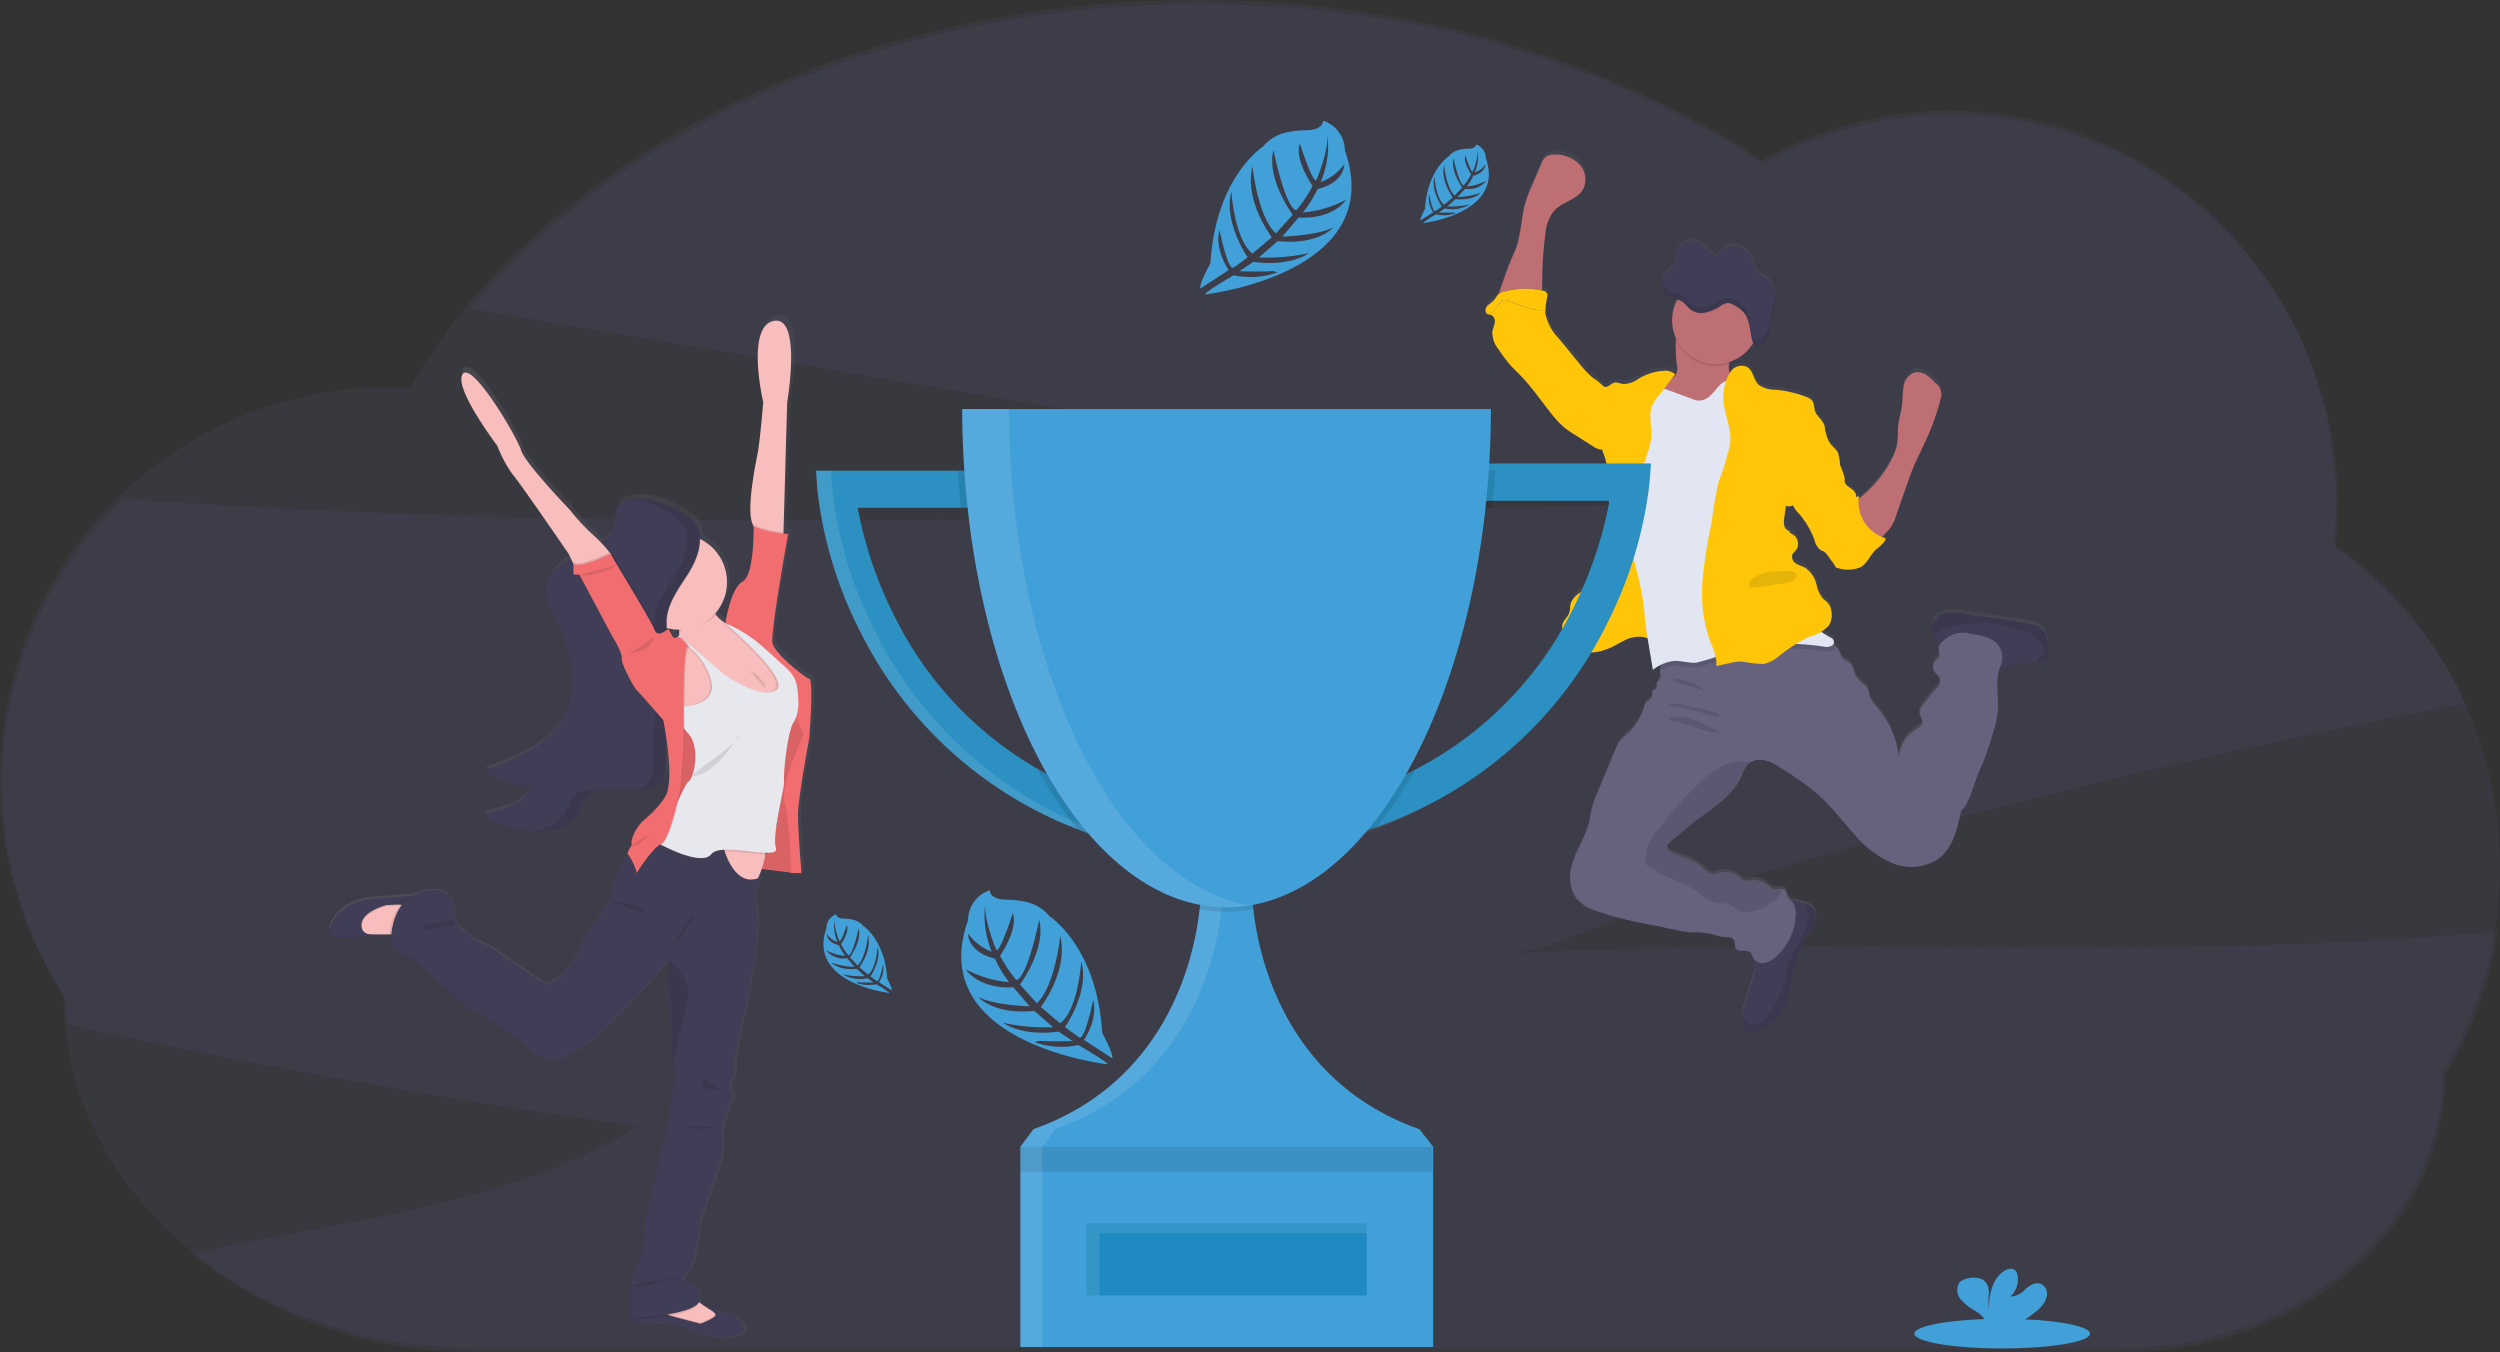 <svg xmlns="http://www.w3.org/2000/svg" xmlns:xlink="http://www.w3.org/1999/xlink" viewBox="0 0 307.02 166.06"><rect x="0" y="0" width="307.02" height="166.06" fill="#333333" stroke="none"/><defs><style>.cls-1{fill:#6466ad;}.cls-1,.cls-10,.cls-6,.cls-9{opacity:0.1;}.cls-1,.cls-10,.cls-6{isolation:isolate;}.cls-2{fill:url(#linear-gradient);}.cls-3{fill:#bd6f73;}.cls-4{fill:#403d56;}.cls-5{fill:#66617d;}.cls-7{fill:#ffc609;}.cls-8{fill:#e2e6f3;}.cls-10{fill:#fff;}.cls-11{fill:#2c90c3;}.cls-12{fill:#42a0d9;}.cls-13{fill:#1e8ac1;}.cls-14{fill:url(#linear-gradient-2);}.cls-15{fill:#f16d70;}.cls-16{fill:#f8bdbd;}.cls-17{fill:#454053;}.cls-18{fill:#e7e7ee;}</style><linearGradient id="linear-gradient" x1="244.99" y1="-2668.3" x2="244.99" y2="-2560.32" gradientTransform="matrix(1, 0, 0, -1, -28, -2541.85)" gradientUnits="userSpaceOnUse"><stop offset="0" stop-color="gray" stop-opacity="0.25"/><stop offset="0.54" stop-color="gray" stop-opacity="0.12"/><stop offset="1" stop-color="gray" stop-opacity="0.1"/></linearGradient><linearGradient id="linear-gradient-2" x1="68.42" y1="-2643.27" x2="128.07" y2="-2643.27" xlink:href="#linear-gradient"/></defs><title>result_svg</title><g id="Layer_2" data-name="Layer 2"><g id="Layer_1-2" data-name="Layer 1"><path class="cls-1" d="M184.57,117.17c5.93-.34,13.29-4.36,19-6.14q10.15-3.15,20.4-6.06,35.64-10.14,72-17.28c2.26-.45,4.53-.88,6.8-1.31a48.19,48.19,0,0,0-15.9-19.1q.26-2.5.27-5c0-26.6-21.27-48.17-47.51-48.17a46.68,46.68,0,0,0-23.05,6.05C198.07,7.9,173.83.51,147.31.51,109.63.51,76.54,15.44,57.8,37.92L145.9,52.8l54,9.13c-61.6,1.84-123.39,3.66-184.81-.65a48.69,48.69,0,0,0-7,61.46h0c0,1,0,1.92.12,2.86,1.56.45,3.07.89,4.43,1.17q32.63,6.9,65.69,11.54c-16.24,10-36,11.43-54.75,15.67a54.88,54.88,0,0,0,35,12.08H260.68c21.88,0,39.62-15.24,39.62-34h0a48,48,0,0,0,6.44-17.68C266.25,118.25,225.25,114.86,184.57,117.17Z"/><path class="cls-1" d="M307,106.34a48.32,48.32,0,0,0-20.4-39.57,47,47,0,0,0,.27-5c0-26.61-21.27-48.17-47.5-48.17a46.66,46.66,0,0,0-23,6.05C197.76,7.4,173.52,0,147,0,103.86,0,66.73,19.58,50.27,47.65c-.92,0-1.84-.08-2.77-.08C21.27,47.57,0,69.14,0,95.74a48.41,48.41,0,0,0,7.82,26.48h0c0,23.94,22.59,43.35,50.45,43.35H260.39c21.88,0,39.62-15.24,39.62-34h0A48.41,48.41,0,0,0,307,106.34Z"/><path class="cls-2" d="M250.74,76.82a3.07,3.07,0,0,0-1.31-.57c-.5-.12-1-.19-1.53-.27l-6.6-1a7.68,7.68,0,0,0-2-.11,2.54,2.54,0,0,0-1.76.91,1.4,1.4,0,0,0-.3.86,2.19,2.19,0,0,0,.3.89,3.2,3.2,0,0,1,.16.39,6.61,6.61,0,0,0,.24.9.54.54,0,0,0,.11.18v0c-.07.37.16.75.06,1.11s-.39.49-.58.75a1.1,1.1,0,0,0,0,1.23c.2.31.57.53.67.88s-.23.93-.56,1.29a19.07,19.07,0,0,0-1.68,2.12,1.32,1.32,0,0,0-.27.63c0,.46.42.88.34,1.34s-.42.59-.72.8a4.52,4.52,0,0,0-2.15,3.33,11.65,11.65,0,0,0-2.6-5.9,4.35,4.35,0,0,1-1-1.52c-.06-.23-.07-.48-.15-.7-.27-.72-1.13-1-1.5-1.68-.27-.46-.27-1-.6-1.46s-.86-.49-1.14-.88a5.54,5.54,0,0,1-.37-.83,1.9,1.9,0,0,0-.49-.6l-.13-.09a.41.41,0,0,0,.14-.31c0-.32-.31-.52-.58-.68s-.69-.41-1-.63a2.37,2.37,0,0,0,.91-.75,2.4,2.4,0,0,0,.35-1.61,1.91,1.91,0,0,0-.48-1.23c-.17-.18-.38-.31-.55-.48a3.9,3.9,0,0,1-.81-1.73,3.49,3.49,0,0,0-1.38-2.07c-.36-.21-.77-.31-1.12-.52a1,1,0,0,1-.51-1c.08-.26.33-.45.5-.68a1.36,1.36,0,0,0-.34-1.88c-.2-.12-.45-.23-.49-.46a.88.88,0,0,1-.62-.66,2.58,2.58,0,0,1,0-1l.21-1.49a1,1,0,0,0,.74,0,7,7,0,0,0,.81,1,10.63,10.63,0,0,1,1.88,3.26,2,2,0,0,0,.7,1.14c.14.08.3.12.43.2a1.56,1.56,0,0,1,.42.43l1,1.28,0,.06a.36.36,0,0,0,0,.11.35.35,0,0,0,.23.12,3.89,3.89,0,0,0,3-.1c.78-.49,1.12-1.44,1.77-2.08.46-.45,1.12-.81,1.25-1.45a4.19,4.19,0,0,1-.46-.16l.45-.47a4.24,4.24,0,0,0,1.25-2l1.56-4.43c.25-.7.49-1.4.81-2.08s.7-1.44,1-2.16a28.59,28.59,0,0,0,2.09-5.88,1.71,1.71,0,0,0-.68-2,5.71,5.71,0,0,0-1.14-.94,1.87,1.87,0,0,0-1.44-.23A2.05,2.05,0,0,0,233.79,47a17,17,0,0,0-.17,2.14c-.1,1-.45,2-.54,3.07,0,.6,0,1.21-.07,1.8a6.57,6.57,0,0,1-.81,2.23,14.18,14.18,0,0,1-3.47,4.27c-.16.14-.33.27-.49.42a2.21,2.21,0,0,1,0-.35,2.06,2.06,0,0,0-.35.12.91.91,0,0,0,0-.4c-.21-.64-1.17-.81-1.34-1.46a2.63,2.63,0,0,1,0-.49,14.11,14.11,0,0,0-.58-1.61,7.09,7.09,0,0,0-.27-1.54,4.21,4.21,0,0,0-.71-.81,3.06,3.06,0,0,1-.68-1.28c0-.13-.07-.27-.11-.4a1.76,1.76,0,0,0-.1-.88c-.24-.61-.87-1-1.1-1.61s-.1-1.08-.43-1.45a1.61,1.61,0,0,0-.64-.38,14.06,14.06,0,0,0-3.83-.9,3.28,3.28,0,0,1-2.07-.63c-.62-.6-.64-1.68-1.36-2.14a1.61,1.61,0,0,0-2,.47,1.71,1.71,0,0,0-.21.26,2.72,2.72,0,0,1-.05-1.1,2.45,2.45,0,0,1,0-.27,5.38,5.38,0,0,0,2.91-2.29h0l0,.09c.08.19.2.38.39.4h0a.5.5,0,0,0,.33-.12,2.74,2.74,0,0,0,.45-.39l.19-.23A3.65,3.65,0,0,0,217,41a3,3,0,0,0,.26-.89c.05-.32.06-.64.11-.95a6.29,6.29,0,0,1,.2-.71c0-.08.05-.15.07-.23l.09-.27a6.1,6.1,0,0,0,.27-1.7v-.29a2.86,2.86,0,0,0-.9-2c-.46-.38-1.08-.54-1.41-1a5,5,0,0,1-.4-1.19,2.7,2.7,0,0,0-2.11-1.9,2.37,2.37,0,0,0-1.67.46h0l0,0h0a2.9,2.9,0,0,0-.66.74,2.18,2.18,0,0,1-1-.53c-.27-.25-.47-.57-.74-.81a1.91,1.91,0,0,0-1.91-.4,2.28,2.28,0,0,0-1.37,1.56,5.41,5.41,0,0,1-.43,1.65c-.24.36-.63.54-.9.87a1.62,1.62,0,0,0-.34.71h0a1.73,1.73,0,0,0,0,.45h0a.65.65,0,0,0,0,.2v0a1.43,1.43,0,0,0,0,.22h0a2.13,2.13,0,0,0,.4.74,1.75,1.75,0,0,0,.65.46,1.86,1.86,0,0,0,.31.1l.32.08.11,0a5.38,5.38,0,0,0-.15,4.73c0,.07,0,.15,0,.22a17.68,17.68,0,0,0,.14,3.17,1.76,1.76,0,0,1-.2,1.2,2.57,2.57,0,0,1-.39.35l.44-.56a1.9,1.9,0,0,0-1.51-.39,7,7,0,0,0-3,.9,3.29,3.29,0,0,1-1.91.73,3.32,3.32,0,0,0-1.2-.17,2.37,2.37,0,0,0-.61.37.85.85,0,0,1-.51.15,12.24,12.24,0,0,0-1.57-1.29A11.88,11.88,0,0,1,194,44.1c-.87-1.05-1.74-2.1-2.59-3.16a6.1,6.1,0,0,1-1.59-3c0-.11,0-.22,0-.34A8.77,8.77,0,0,1,190,36a.86.86,0,0,0,0-.39c-.08-.26-.39-.36-.66-.42h0c0-.21.06-.42.08-.62a46.87,46.87,0,0,1,.47-6.92A4.81,4.81,0,0,1,191,25.26c1-1,2.62-1.22,3.37-2.4a2.74,2.74,0,0,0-.41-3.22,4.06,4.06,0,0,0-3.16-1.17,1.68,1.68,0,0,0-.92.25,2,2,0,0,0-.56.85l-1.15,2.8a17.74,17.74,0,0,0-.84,2.24c-.32,1.18-.39,2.42-.65,3.61a9.44,9.44,0,0,1-.91,2.89c-.36.94-.75,1.88-1.07,2.84-.08.24-.36,1-.54,1.61a.62.62,0,0,0-.18.14,4.24,4.24,0,0,0-.38.56c-.25.32-.64.5-.91.81s-.33.88,0,1l.23,0,.14,0c.41.11.56.62.51,1s-.27.8-.31,1.22a3.34,3.34,0,0,0,.78,2.06,19.35,19.35,0,0,0,1.44,1.93c.37.42.8.8,1.18,1.21,1.45,1.49,2.61,3.24,3.91,4.86a11.43,11.43,0,0,0,1.59,1.67,12.24,12.24,0,0,0,1.21.82l2.24,1.43a2.76,2.76,0,0,0,.85.4h.3c0,.06,0,.13,0,.2a11.11,11.11,0,0,1,.6,2c.05.72,0,1.45,0,2.18s.2,1.34.24,2a13,13,0,0,1-.54,3.75,22.43,22.43,0,0,1-1.61,5.32,3.06,3.06,0,0,0-.54,1.43.65.65,0,0,0,0,.19h0l-.4.22-.35.21A2.86,2.86,0,0,0,193,73.64c-.17.47-.09,1-.3,1.45l0,.06c-.21.42-.64.73-.74,1.19h0c-.07.35.07.72,0,1.07h0a3.58,3.58,0,0,0-.14.54,1.09,1.09,0,0,0,0,.18,1.11,1.11,0,0,0,.33.52,1.89,1.89,0,0,0,.31.25,2.5,2.5,0,0,0,.35.21l.07,0,.31.15.07,0,.37.15.09,0,.29.09.07,0h.06l.27.06.1,0,.36.05h.87l.38,0h0l.33-.06.09,0,.31-.08.06,0a2.78,2.78,0,0,0,.38-.12,10.24,10.24,0,0,0,1.24-.62l.8-.43a6.65,6.65,0,0,1,.61-.27,3.43,3.43,0,0,1,1.61-.27,5.84,5.84,0,0,1,.81.17v.08c.22,1.29.43,2.58.64,3.87a8.5,8.5,0,0,1,1.12-.67,2.51,2.51,0,0,0-.15.6,3.84,3.84,0,0,0,0,.48,1,1,0,0,1-.07.74c-.1.13-.27.2-.32.33a1.11,1.11,0,0,0,0,.44.69.69,0,0,1-.64.65,1,1,0,0,1-.4,1.2,1.27,1.27,0,0,0-.31.2.8.8,0,0,0-.18.41,7.22,7.22,0,0,1-2.1,3.45,6.27,6.27,0,0,0-1,1,4.7,4.7,0,0,0-.47.92c-.72,1.75-1.44,3.5-2.18,5.25a11.7,11.7,0,0,0-.94,3c-.32,2.9-2.89,5.35-2.41,8.22a4,4,0,0,0,.84,2,4.87,4.87,0,0,0,2.14,1.32,38.26,38.26,0,0,0,6.43,1.69l3.41.7a15.46,15.46,0,0,0,2,.32,13.57,13.57,0,0,1,2.47.19,7,7,0,0,0,1.48.39c.44,0,1-.07,1.24.29s.06.84.31,1.16c.4.51,1.37,0,1.8.48a2.11,2.11,0,0,1,.27.59,1,1,0,0,0,.27.34,3.44,3.44,0,0,1,0,.46,8.3,8.3,0,0,1-.39,1.83l-1,3.27a7.77,7.77,0,0,0-.27,1.18,2.81,2.81,0,0,0,0,.58,1.61,1.61,0,0,0,1,1.4,1.76,1.76,0,0,0,1.31-.16,5.9,5.9,0,0,0,1.07-.72,7.35,7.35,0,0,0,1.55-1.6c1.34-2,.91-4.72,1.85-6.94.62-1.48,1.84-2.68,2.25-4.25a1.75,1.75,0,0,0,0-.91,1.89,1.89,0,0,0-1.28-1h0a10.71,10.71,0,0,0-1.34-.38l-.35-.07a2.15,2.15,0,0,1-.59-.77,1.83,1.83,0,0,0-.12-.46.52.52,0,0,0-.39-.22c-.27,0-.63.07-.92,0-.6,0-1-.63-1.53-.9a3,3,0,0,0-1.69-.16,1.84,1.84,0,0,1-.62,0,2.18,2.18,0,0,1-.64-.45,2.72,2.72,0,0,0-2.37-.47,2.39,2.39,0,0,1-.8.18c-.52,0-.89-.49-1.28-.85-1.06-1-2.56-1.22-3.85-1.86a.86.86,0,0,1-.46-.4c-.15-.36.19-.73.49-1l2.2-1.84c2.42-2,5.44-3.52,6.56-6.46a3.64,3.64,0,0,1,.54-1.1,1,1,0,0,1,.3-.27,2.22,2.22,0,0,1,1.65-.32,5.59,5.59,0,0,1,1.94.84c1,.59,1.89,1.21,2.8,1.88a26,26,0,0,1,2.57,2.11c1.4,1.34,2.58,2.93,3.89,4.38a12.65,12.65,0,0,0,4.63,3.49,6,6,0,0,0,5.59-.5c1.81-1.35,2.39-3.74,2.85-5.95,1-1,1.31-2.45,1.8-3.75.31-.83.7-1.61,1-2.44s.71-2,1-3a13.7,13.7,0,0,0,.72-3.1c.13-1.67-.32-3.45.15-5,.62-.14,1.18-.49,1.79-.69a9,9,0,0,1,2.84-.25h.06a1.45,1.45,0,0,0,1-.22,1.53,1.53,0,0,0,.39-1.14A3.53,3.53,0,0,0,250.74,76.82ZM211.85,31a1.94,1.94,0,0,1-.68.05Z"/><path class="cls-3" d="M212.91,48a2.75,2.75,0,0,1-1.12.59l-1.9.68a7,7,0,0,1-3.2.61c-.61-.07-3.22-.46-3.61-.93-.61-.74,1.5-1.82,2.22-2.44a3.31,3.31,0,0,0,.45-.39,1.65,1.65,0,0,0,.2-1.2,17.61,17.61,0,0,1-.14-3.16,6.42,6.42,0,0,1,.1-.75c.27-1.24,1.42-.79,2.33-.46a18,18,0,0,1,3.15,1.37,2.26,2.26,0,0,1,.78.66,3.37,3.37,0,0,1,.18,2.15,2,2,0,0,0,.31,1.57,6.51,6.51,0,0,1,.51.54A1,1,0,0,1,212.91,48Z"/><path class="cls-3" d="M186.63,28.68c.27-1.19.32-2.42.65-3.6a16.82,16.82,0,0,1,.84-2.24l1.18-2.76a1.92,1.92,0,0,1,.56-.84,1.68,1.68,0,0,1,.92-.25,4.11,4.11,0,0,1,3.16,1.17,2.7,2.7,0,0,1,.41,3.2c-.75,1.17-2.39,1.41-3.37,2.4a4.66,4.66,0,0,0-1.11,2.37,46.47,46.47,0,0,0-.48,6.89,2.26,2.26,0,0,1-.8,1.91,2.37,2.37,0,0,1-1.2.23l-1.76,0c-.3,0-1.37.19-1.57,0-.34-.39.44-2.33.59-2.76.31-1,.7-1.9,1.07-2.84A9.38,9.38,0,0,0,186.63,28.68Z"/><path class="cls-4" d="M223,113c-.41,1.55-1.63,2.76-2.25,4.24-.94,2.21-.52,4.92-1.85,6.92a7.13,7.13,0,0,1-1.55,1.6,5.9,5.9,0,0,1-1.07.72,1.76,1.76,0,0,1-1.31.16,1.61,1.61,0,0,1-1-1.4,2.81,2.81,0,0,1,0-.58,8.06,8.06,0,0,1,.27-1.18l1-3.26a8.09,8.09,0,0,0,.39-1.82c0-.68-.4-1.56-.21-2.19.08-.29.39-.54.53-.78a4,4,0,0,0,.46-1.09,6.86,6.86,0,0,1,.84-2.18,4.83,4.83,0,0,1,1-1,2.61,2.61,0,0,1,1-.56,2.32,2.32,0,0,1,1.08,0,9.24,9.24,0,0,1,1.34.38h0a1.88,1.88,0,0,1,1.28,1A1.69,1.69,0,0,1,223,113Z"/><path class="cls-4" d="M251.53,80a1.44,1.44,0,0,1-.39,1.14,1.48,1.48,0,0,1-.94.22h-.07a9.26,9.26,0,0,0-2.84.24,10.46,10.46,0,0,1-2,.73,4.9,4.9,0,0,1-2.79-.9c-.83-.44-1.68-.85-2.55-1.21-.56-.23-1.73-.38-2-1q-.14-.45-.24-.9a2.66,2.66,0,0,0-.16-.39,2.41,2.41,0,0,1-.3-.89,1.4,1.4,0,0,1,.3-.86,2.59,2.59,0,0,1,1.76-.9,7.67,7.67,0,0,1,2,.1l6.6,1c.51.07,1,.15,1.53.27a3,3,0,0,1,1.31.58A3.38,3.38,0,0,1,251.53,80Z"/><path class="cls-5" d="M245.72,81.71c-.8,1.7-.22,3.71-.37,5.59a14.23,14.23,0,0,1-.71,3.1c-.31,1-.62,2-1,3-.33.8-.73,1.61-1,2.43-.49,1.31-.8,2.78-1.8,3.75-.45,2.2-1,4.6-2.84,5.93a6,6,0,0,1-5.59.5,12.46,12.46,0,0,1-4.63-3.49c-1.32-1.45-2.49-3-3.9-4.37a22.62,22.62,0,0,0-2.57-2.1c-.9-.66-1.84-1.28-2.8-1.86a5.8,5.8,0,0,0-1.94-.85,2.28,2.28,0,0,0-1.65.32,1.93,1.93,0,0,0-.3.27A3.88,3.88,0,0,0,214,95c-1.12,2.94-4.15,4.45-6.56,6.45l-2.21,1.83c-.3.25-.63.61-.49,1a.88.88,0,0,0,.47.4c1.28.63,2.78.89,3.84,1.86.39.35.76.82,1.28.84a2.27,2.27,0,0,0,.81-.18,2.71,2.71,0,0,1,2.36.48,2.52,2.52,0,0,0,.64.44,1.84,1.84,0,0,0,.62,0,3.22,3.22,0,0,1,1.69.16c.51.25.93.86,1.53.9.29,0,.64-.08.92,0a.51.51,0,0,1,.39.22,1.73,1.73,0,0,1,.12.46c.11.38.48.61.72.92a2.53,2.53,0,0,1,.39,1.73,7.34,7.34,0,0,1-2.35,4.94,3,3,0,0,1-1.45.81,1.34,1.34,0,0,1-1.43-.64A2.11,2.11,0,0,0,215,117c-.43-.47-1.4,0-1.8-.48-.24-.31-.07-.82-.3-1.15s-.81-.27-1.24-.29a7.11,7.11,0,0,1-1.49-.39,13.57,13.57,0,0,0-2.47-.19,15.58,15.58,0,0,1-2-.32l-3.42-.7a40.41,40.41,0,0,1-6.42-1.68,5.15,5.15,0,0,1-2.15-1.32,4,4,0,0,1-.84-2c-.48-2.87,2.09-5.32,2.42-8.2a11.13,11.13,0,0,1,.93-3l2.18-5.24a4.47,4.47,0,0,1,.46-.93,5.85,5.85,0,0,1,1-1,7.27,7.27,0,0,0,2.1-3.45.89.89,0,0,1,.18-.41,2.36,2.36,0,0,1,.31-.2,1,1,0,0,0,.4-1.19.7.7,0,0,0,.64-.65,1,1,0,0,1,0-.43c.06-.14.22-.21.32-.34a1,1,0,0,0,.07-.73,3.84,3.84,0,0,1,0-.48,2.5,2.5,0,0,1,.72-1.5c.64-.63,1.56-.47,2.44-.62a14.35,14.35,0,0,0,2.58-.82A25.32,25.32,0,0,1,217,77.61a16.06,16.06,0,0,1,7.35,1.17,4.24,4.24,0,0,1,1,.54,1.77,1.77,0,0,1,.5.59,6.12,6.12,0,0,0,.36.83c.29.39.83.51,1.14.88s.35,1,.61,1.46c.37.65,1.23,1,1.49,1.67.08.22.09.47.15.7a4.09,4.09,0,0,0,1,1.51,11.6,11.6,0,0,1,2.6,5.91,4.5,4.5,0,0,1,2.15-3.32c.31-.2.66-.42.73-.79s-.37-.87-.34-1.34a1.3,1.3,0,0,1,.26-.63,21.59,21.59,0,0,1,1.68-2.11c.33-.36.7-.81.57-1.28s-.47-.57-.67-.88a1.14,1.14,0,0,1,0-1.24c.19-.25.49-.44.58-.74s-.13-.74-.06-1.11a1.42,1.42,0,0,1,.56-.72,3.37,3.37,0,0,1,3.45-.85c1.25.17,2.66.44,3.37,1.49A2.55,2.55,0,0,1,245.72,81.71Z"/><path class="cls-6" d="M251.53,80a1.44,1.44,0,0,1-.39,1.14,1.48,1.48,0,0,1-.94.22h-.07c.11-.56.79-.88.9-1.44a1.28,1.28,0,0,0-.29-1,5,5,0,0,0-2.42-1.52,16,16,0,0,0-8.06-.6,8.14,8.14,0,0,0-2.12.65,5.87,5.87,0,0,0-.65.46,2.41,2.41,0,0,1-.3-.89,1.35,1.35,0,0,1,.31-.86,2.54,2.54,0,0,1,1.75-.9,7.67,7.67,0,0,1,2,.1l6.61,1c.51.07,1,.15,1.52.27a2.88,2.88,0,0,1,1.31.58A3.35,3.35,0,0,1,251.53,80Z"/><path class="cls-6" d="M223,113c-.41,1.55-1.63,2.76-2.25,4.24-.94,2.21-.52,4.92-1.85,6.92a7.13,7.13,0,0,1-1.55,1.6,5.9,5.9,0,0,1-1.07.72,1.76,1.76,0,0,1-1.31.16,1.61,1.61,0,0,1-1-1.4,2.81,2.81,0,0,1,0-.58l0,0c.23.56.61,1.15,1.21,1.25a1.65,1.65,0,0,0,1.24-.44,7.59,7.59,0,0,0,1.89-2.79,11.52,11.52,0,0,0,.91-2.32c.11-.45.16-.92.27-1.38.51-2.21,2.25-4,2.63-6.27a1.47,1.47,0,0,0,0-.47,2.42,2.42,0,0,0-.23-.58,3,3,0,0,1-.2-.65,1.88,1.88,0,0,1,1.27,1A1.66,1.66,0,0,1,223,113Z"/><path class="cls-6" d="M218.93,109.14a3.9,3.9,0,0,1-1.21,1.65,5.87,5.87,0,0,1-2.61,1.13,2.54,2.54,0,0,1-1.34,0c-.6-.2-1-.76-1.64-.92a11.9,11.9,0,0,0-1.34-.08,4.64,4.64,0,0,1-2-1.2c-2-1.47-4.53-1.94-6.48-3.41a.63.63,0,0,1-.21-.22.52.52,0,0,1,0-.3,6.08,6.08,0,0,1,.58-2.58,9.57,9.57,0,0,1,1.11-1.58,47.86,47.86,0,0,1,5.61-6.12,8.44,8.44,0,0,1,3-1.81,4.46,4.46,0,0,1,2.59-.05,1.93,1.93,0,0,0-.3.27A3.5,3.5,0,0,0,214,95c-1.13,2.94-4.16,4.45-6.57,6.45l-2.21,1.83c-.3.25-.63.61-.49,1a.88.88,0,0,0,.47.4c1.28.63,2.78.89,3.84,1.86.39.35.76.82,1.28.84a2.27,2.27,0,0,0,.81-.18,2.71,2.71,0,0,1,2.36.48,2.52,2.52,0,0,0,.64.44,1.84,1.84,0,0,0,.62,0,3.22,3.22,0,0,1,1.69.16c.51.25.93.86,1.53.9C218.3,109.21,218.65,109.11,218.93,109.14Z"/><path class="cls-4" d="M194.24,72.72A2.84,2.84,0,0,0,193,74c-.17.47-.09,1-.3,1.45s-.67.77-.77,1.25.07.72,0,1.07a5.12,5.12,0,0,0-.15.56,1.21,1.21,0,0,0,.66,1,5.42,5.42,0,0,0,4.87.53,19.71,19.71,0,0,0,2.05-1,4,4,0,0,1,2.21-.54c.44.05.87.21,1.31.27a1.4,1.4,0,0,0,1.23-.37,1.61,1.61,0,0,0,.27-.63,9.61,9.61,0,0,0-.15-4.52c-.36-1.48-.9-2.91-1.27-4.38a20.43,20.43,0,0,0-.93-3.25A4.25,4.25,0,0,0,199.76,63a.43.43,0,0,0-.27,0,.46.46,0,0,0-.18.13,8.27,8.27,0,0,0-1.84,3.1c-.42,1.28-.53,2.65-.92,3.94a4,4,0,0,1-.81,1.66A9.2,9.2,0,0,1,194.24,72.72Z"/><path class="cls-7" d="M204.36,77.47a1.44,1.44,0,0,1-.28.63,1.35,1.35,0,0,1-1.22.37c-.44-.06-.87-.22-1.31-.27a4.07,4.07,0,0,0-2.21.53c-.69.35-1.34.77-2.05,1A5.42,5.42,0,0,1,194,80a5.53,5.53,0,0,1-1.61-.71,1.15,1.15,0,0,1-.65-1c0-.19.09-.37.15-.56.07-.35-.07-.72,0-1.07s.57-.8.77-1.25.13-1,.29-1.44a2.89,2.89,0,0,1,1.27-1.27,9.22,9.22,0,0,0,1.52-1c.06-.07.1-.13.15-.2a4.83,4.83,0,0,0,.63-1.48c.4-1.3.51-2.66.92-3.94a8.17,8.17,0,0,1,1.85-3.1.37.37,0,0,1,.17-.13.5.5,0,0,1,.27,0,4.33,4.33,0,0,1,2.26,2.4,20.74,20.74,0,0,1,.92,3.24c.37,1.47.91,2.9,1.27,4.38A9.52,9.52,0,0,1,204.36,77.47Z"/><path class="cls-6" d="M212.35,44.74a5.37,5.37,0,0,1-6.54-3,5.9,5.9,0,0,1,.1-.75c.27-1.24,1.42-.79,2.33-.46A17.26,17.26,0,0,1,211.39,42a2.15,2.15,0,0,1,.78.66A3.31,3.31,0,0,1,212.35,44.74Z"/><circle class="cls-3" cx="210.72" cy="39.35" r="5.37"/><path class="cls-6" d="M225.29,79.46c0,.45-.61.59-1,.57a32.34,32.34,0,0,0-4.78-.4c-2,.18-3.87,1.29-5.89,1.39a18.24,18.24,0,0,0-2.34.07,30,30,0,0,1-2.89.88c-.88.07-1.74-.26-2.62-.22a4.14,4.14,0,0,0-1.75.49,2.5,2.5,0,0,1,.72-1.5c.64-.63,1.55-.46,2.44-.61a13.76,13.76,0,0,0,2.57-.83A25.62,25.62,0,0,1,217,77.62a15.9,15.9,0,0,1,7.34,1.16,4.24,4.24,0,0,1,1,.54A.78.78,0,0,1,225.29,79.46Z"/><path class="cls-8" d="M208.24,49.15l-2.17-.8-.92-.34A4.3,4.3,0,0,0,204,47.7a3,3,0,0,0-2.6,1.51,8.25,8.25,0,0,0-1,3c-.24,1.42-.45,2.85-.62,4.28a28.32,28.32,0,0,0-.29,3.9,46.91,46.91,0,0,0,1.54,9.83,34.09,34.09,0,0,1,.86,4.37c.06.6.09,1.21.16,1.82s.18,1.36.29,2l.65,3.86a5,5,0,0,1,2.71-1.11c.88,0,1.75.3,2.62.22a27.35,27.35,0,0,0,2.89-.87,18.24,18.24,0,0,1,2.34-.07c2-.1,3.87-1.21,5.89-1.39a30.93,30.93,0,0,1,4.78.4c.44,0,1-.12,1-.57s-.31-.52-.58-.67a28.31,28.31,0,0,1-3.64-2.6,12,12,0,0,1-2.86-2.83c-1.75-2.72-1.15-6.4-2.64-9.28-1.22-2.33,0-5.39,0-8a16.48,16.48,0,0,0-.31-3.91,19.09,19.09,0,0,0-.72-2.09l-1-2.65a.47.47,0,0,0-.12-.2.4.4,0,0,0-.24-.07,2.51,2.51,0,0,0-1.73.55c-.49.4-.81,1-1.29,1.39A1.94,1.94,0,0,1,208.24,49.15Z"/><path class="cls-7" d="M211.75,47.63a4.7,4.7,0,0,1,.85-2.07,1.62,1.62,0,0,1,2-.47c.72.47.75,1.54,1.36,2.15a3.36,3.36,0,0,0,2.07.62,13.89,13.89,0,0,1,3.83.9,1.61,1.61,0,0,1,.64.38c.33.38.27,1,.43,1.44s.86,1,1.11,1.61a3.18,3.18,0,0,1-.23,2.13c-.4,1.25-.66,2.54-1.05,3.8a8.54,8.54,0,0,1-1.88,3.43c-.41.42-1,.81-1.55.56l-.21,1.49a2.53,2.53,0,0,0,0,.95.85.85,0,0,0,.62.66c0,.23.29.34.49.47a1.34,1.34,0,0,1,.35,1.86h0c-.17.23-.42.41-.5.68a1,1,0,0,0,.51,1c.35.22.76.32,1.12.52a3.49,3.49,0,0,1,1.38,2.07,3.85,3.85,0,0,0,.8,1.72c.18.17.39.3.56.48a2,2,0,0,1,.48,1.23,2.4,2.4,0,0,1-.35,1.61,4.74,4.74,0,0,1-2.41,1.34,20.65,20.65,0,0,0-3.86,2.52,4,4,0,0,1-1.75.83,15.35,15.35,0,0,1-2.6-.3,6.3,6.3,0,0,0-1.56.2l-1.61.35c.09-1.25-.6-2.5-1-3.69a18.43,18.43,0,0,1-.69-7,55,55,0,0,1,1.12-7,43.42,43.42,0,0,1,.81-4.85,33.22,33.22,0,0,0,1.4-4.52C212.87,52.28,211.17,50.13,211.75,47.63Z"/><path class="cls-7" d="M224,52.59a3.12,3.12,0,0,1,.31.87,3,3,0,0,0,.68,1.28,4.58,4.58,0,0,1,.71.81,6,6,0,0,1,.27,1.54,14.11,14.11,0,0,1,.58,1.61,2.63,2.63,0,0,0,0,.49c.18.65,1.13.81,1.34,1.46.15.42-.1.88,0,1.32a1.19,1.19,0,0,1,0,.42.89.89,0,0,1-.3.39,6.14,6.14,0,0,0-1.77,3.14,17.78,17.78,0,0,0-.4,3.63l-1-1.38a1.72,1.72,0,0,0-.42-.43c-.14-.08-.29-.12-.43-.2a2,2,0,0,1-.71-1.14,10.44,10.44,0,0,0-1.87-3.25,3.5,3.5,0,0,1-1-1.66,3,3,0,0,1,.05-.89,15.23,15.23,0,0,1,1.41-5.12c.4-.73.92-1.39,1.3-2.13C222.91,52.86,223.27,51.58,224,52.59Z"/><path class="cls-7" d="M197.48,54.28a1.17,1.17,0,0,1-.16.64.83.83,0,0,1-.85.27,2.36,2.36,0,0,1-.85-.39l-2.24-1.42a14.38,14.38,0,0,1-1.21-.83,10.92,10.92,0,0,1-1.59-1.67c-1.3-1.61-2.46-3.35-3.91-4.83-.39-.4-.8-.79-1.19-1.21a17.71,17.71,0,0,1-1.43-1.92,3.3,3.3,0,0,1-.78-2.05c0-.42.24-.81.3-1.22a.91.91,0,0,0-.5-1l-.14,0-.24-.05c-.37-.16-.31-.74-.05-1s.67-.47.91-.81c.12-.19.25-.38.39-.56a1.47,1.47,0,0,1,.62-.32,9.84,9.84,0,0,1,4.76-.18c.27.06.58.17.66.43a.86.86,0,0,1,0,.39,8,8,0,0,0-.2,1.61,2,2,0,0,0,0,.34,6.15,6.15,0,0,0,1.59,3c.85,1,1.72,2.1,2.59,3.15a11.88,11.88,0,0,0,1.57,1.68,9,9,0,0,1,1.65,1.37,3,3,0,0,1,.27,1.65A36.86,36.86,0,0,1,197.48,54.28Z"/><path class="cls-3" d="M231.57,65.48a5.82,5.82,0,0,0,.71-.85,5.38,5.38,0,0,0,.54-1.2L234.37,59c.25-.7.5-1.4.81-2.08s.7-1.44,1-2.15A28.16,28.16,0,0,0,238.32,49a1.71,1.71,0,0,0-.68-2A5.71,5.71,0,0,0,236.5,46a1.87,1.87,0,0,0-1.44-.23,2.05,2.05,0,0,0-1.27,1.61,17,17,0,0,0-.17,2.14c-.1,1-.45,2-.54,3.06,0,.6,0,1.21-.07,1.8a6.52,6.52,0,0,1-.81,2.22,14.46,14.46,0,0,1-3.47,4.27,6.14,6.14,0,0,0-1,1,3.32,3.32,0,0,0-.5,1.25,2.86,2.86,0,0,0,.22,2,3,3,0,0,0,2.08,1.24C230.57,66.62,230.82,66.25,231.57,65.48Z"/><path class="cls-4" d="M210.76,31.58a2.5,2.5,0,0,1,2.43-1.32,2.7,2.7,0,0,1,2.11,1.89,4.62,4.62,0,0,0,.39,1.19c.34.52.95.67,1.42,1a2.86,2.86,0,0,1,.9,2,6.23,6.23,0,0,1-.36,2.26,7.75,7.75,0,0,0-.27.94c0,.31-.06.63-.11.94a3,3,0,0,1-1.23,2,.5.5,0,0,1-.33.12c-.21,0-.34-.26-.42-.48-.42-1.24-.32-2.74-1.11-3.72a4,4,0,0,0-1.27-.95,1.72,1.72,0,0,0-.65-.25,1.69,1.69,0,0,0-.94.35,5.69,5.69,0,0,1-1.85.82,2.27,2.27,0,0,1-1.92-.41c-.37-.31-.64-.77-1.06-1a8.84,8.84,0,0,0-1.24-.39,1.85,1.85,0,0,1-1-2.42,1.9,1.9,0,0,1,.23-.39c.27-.32.67-.5.91-.86a5.49,5.49,0,0,0,.43-1.65,2.25,2.25,0,0,1,1.36-1.56,1.93,1.93,0,0,1,1.91.4c.27.24.49.55.75.81a2.17,2.17,0,0,0,2,.53"/><path class="cls-6" d="M215.17,71.08a1.05,1.05,0,0,0-.29,1.14,26.32,26.32,0,0,0,3.12-.45c.73-.11,2-.06,2.51-.72.87-1.19-1.84-.92-2.34-.88A5.11,5.11,0,0,0,215.17,71.08Z"/><path class="cls-4" d="M190,36.46a9.71,9.71,0,0,0-.2,1.61,4.84,4.84,0,0,1-2.42-.37l-2.21-.76a.63.63,0,0,0-.85.16c-.36.37-.85,1.07-1.34,1.49l-.24-.05c-.37-.16-.32-.74-.05-1s.67-.47.91-.81c.12-.19.24-.38.38-.56a1.51,1.51,0,0,1,.63-.32,9.84,9.84,0,0,1,4.76-.18c.27.06.58.17.66.43A.78.78,0,0,1,190,36.46Z"/><path class="cls-7" d="M190,36.46a9.71,9.71,0,0,0-.2,1.61,4.84,4.84,0,0,1-2.42-.37l-2.21-.76a.63.63,0,0,0-.85.16c-.36.37-.85,1.07-1.34,1.49l-.24-.05c-.37-.16-.32-.74-.05-1s.67-.47.91-.81c.12-.19.24-.38.38-.56a1.51,1.51,0,0,1,.63-.32,9.84,9.84,0,0,1,4.76-.18c.27.06.58.17.66.43A.78.78,0,0,1,190,36.46Z"/><path class="cls-6" d="M210.28,87.41a1.33,1.33,0,0,1,.93.7l-3.11-.79-1.61-.41c-.28-.07-1.3-.15-1.49-.38s.69-.1.86-.07c.52.07,1,.15,1.56.25C208.39,86.88,209.33,87.17,210.28,87.41Z"/><path class="cls-6" d="M211.48,90.16a5.94,5.94,0,0,0-1.37-.24c-.48-.11-1-.27-1.43-.41-1-.32-1.92-.67-2.91-.9-.18,0-.81-.06-.78-.29s.63-.31.77-.32a7.72,7.72,0,0,1,2.79.64A12,12,0,0,1,211.48,90.16Z"/><path class="cls-6" d="M209.51,85a19.39,19.39,0,0,0-2.89-1,1.14,1.14,0,0,1-.74-.23.88.88,0,0,1-.24-.43,5,5,0,0,1,2.09.53,6,6,0,0,1,1,.52C208.93,84.48,209.27,84.88,209.51,85Z"/><path class="cls-7" d="M228.29,60.93a4.68,4.68,0,0,0,3.29,5.18c-.14.64-.79,1-1.26,1.44-.65.64-1,1.59-1.76,2.08a4,4,0,0,1-2.95.1.42.42,0,0,1-.24-.12.49.49,0,0,1,0-.11,6.88,6.88,0,0,1-.2-3.65,11.74,11.74,0,0,1,1.43-2.77C227.07,62.18,227.12,61.22,228.29,60.93Z"/><path class="cls-7" d="M204.29,45.54a6.82,6.82,0,0,0-2.95.9,3.35,3.35,0,0,1-1.91.72c-.4,0-.8-.27-1.2-.16a2.34,2.34,0,0,0-.61.36.72.72,0,0,1-.68.11l-.27,3.71a13.61,13.61,0,0,0,.14,4.23,11.21,11.21,0,0,1,.6,2.06c.05.71,0,1.45,0,2.17s.2,1.32.24,2a12.92,12.92,0,0,1-.54,3.74,22.06,22.06,0,0,1-1.61,5.29,3.14,3.14,0,0,0-.54,1.43.58.58,0,0,0,0,.19l-.75.43A2.86,2.86,0,0,0,193,74c-.17.47-.09,1-.3,1.45s-.67.77-.77,1.25.07.72,0,1.07a5.12,5.12,0,0,0-.15.56,1.19,1.19,0,0,0,.65.94A5.14,5.14,0,0,0,194,80l1.61-6.36h0a51.61,51.61,0,0,0,3.63-8.44,16.91,16.91,0,0,1,1.05-2.78,13.77,13.77,0,0,0,.8-1.58,11.65,11.65,0,0,0,.39-2.12,14.44,14.44,0,0,1,.63-2.45,10.61,10.61,0,0,0,.68-2.63c.09-1.29-.38-2.66.12-3.85a5.13,5.13,0,0,1,.82-1.24c.69-.84,1.32-1.73,2-2.58A1.86,1.86,0,0,0,204.29,45.54Z"/><g class="cls-9"><path d="M211.85,30.69l-.33,0,0,0A1.5,1.5,0,0,0,211.85,30.69Z"/><path d="M218,36.26a7,7,0,0,1-.34,1.57,7.9,7.9,0,0,0-.27,1c0,.31-.06.62-.1.94a3.12,3.12,0,0,1-1.24,2,.55.55,0,0,1-.33.12c-.21,0-.34-.27-.42-.49-.42-1.23-.32-2.74-1.11-3.72a4,4,0,0,0-1.27-.95,1.71,1.71,0,0,0-.65-.24,1.76,1.76,0,0,0-.94.34,5.69,5.69,0,0,1-1.85.82,2.27,2.27,0,0,1-1.92-.41,8.32,8.32,0,0,0-1.06-1,7.69,7.69,0,0,0-1.24-.39,1.85,1.85,0,0,1-1.05-1.2s0-.07,0-.1a1.83,1.83,0,0,0,1.07,2.1,10.5,10.5,0,0,1,1.24.39,9.06,9.06,0,0,1,1.06,1,2.27,2.27,0,0,0,1.92.41,5.69,5.69,0,0,0,1.85-.82,1.69,1.69,0,0,1,.94-.35,1.72,1.72,0,0,1,.65.25,4,4,0,0,1,1.25.95c.79,1,.69,2.49,1.12,3.72.07.23.2.47.41.49a.49.49,0,0,0,.35-.13,3.06,3.06,0,0,0,1.24-2c.05-.31.05-.62.11-.94a6.24,6.24,0,0,1,.26-.94,6,6,0,0,0,.36-2.26S218,36.3,218,36.26Z"/></g><path class="cls-10" d="M167,101.86a49.68,49.68,0,0,0,26.64-24.09A51.14,51.14,0,0,0,199,60.25l.18-2.45h1.88l-.18,2.45a51.14,51.14,0,0,1-5.36,17.52,49.68,49.68,0,0,1-26.64,24.09c-1.16.46-2.36.89-3.6,1.28l-.18-.57Z"/><path class="cls-11" d="M137.41,98.79,136,103.14c-1.25-.4-2.45-.83-3.6-1.28a49.75,49.75,0,0,1-26.65-24.1,50.7,50.7,0,0,1-5.35-17.51l-.18-2.45h21.91v4.56H105.33a49.68,49.68,0,0,0,4.61,13.5,44.15,44.15,0,0,0,17.48,18.56A50.45,50.45,0,0,0,137.41,98.79Z"/><path class="cls-11" d="M175.58,93.54A44.15,44.15,0,0,0,193.06,75a49.89,49.89,0,0,0,4.6-13.5H180.83V56.92h21.92l-.18,2.45a51.06,51.06,0,0,1-5.36,17.51A49.65,49.65,0,0,1,170.57,101c-1.16.46-2.36.88-3.6,1.28l-1.38-4.35A51,51,0,0,0,175.58,93.54Z"/><path class="cls-10" d="M134.24,101.86a49.7,49.7,0,0,1-26.65-24.09,50.72,50.72,0,0,1-5.35-17.52l-.18-2.45h-1.88l.18,2.45a50.72,50.72,0,0,0,5.35,17.52,49.7,49.7,0,0,0,26.65,24.09c1.15.46,2.35.89,3.6,1.28l.18-.57C135.49,102.34,134.86,102.1,134.24,101.86Z"/><path class="cls-12" d="M176,140.82v24.6H125.31v-24.6l1.61-2.15c16.41-5.82,19.74-21,20.4-27,.1-.83.15-1.67.17-2.5h6.26a23.33,23.33,0,0,0,.17,2.5c.67,6,4,21.2,20.39,27Z"/><rect class="cls-6" x="125.31" y="140.82" width="50.63" height="3.09"/><path class="cls-10" d="M129.61,138.67c16.4-5.82,19.73-21,20.39-27a23.33,23.33,0,0,0,.17-2.5h-2.68c0,.83-.07,1.67-.17,2.5-.67,6-4,21.2-20.4,27l-1.61,2.15v24.6H128v-24.6Z"/><path class="cls-6" d="M117.62,57.8h4.54v4.56H118C117.86,60.86,117.73,59.34,117.62,57.8Z"/><path class="cls-6" d="M137.41,98.79,136,103.14c-1.25-.4-2.45-.83-3.6-1.28a47.74,47.74,0,0,1-5-7.44A50.45,50.45,0,0,0,137.41,98.79Z"/><path class="cls-6" d="M163.85,98.79a51,51,0,0,0,10-4.37,49.18,49.18,0,0,1-5,7.44c-1.16.46-2.36.88-3.6,1.28Z"/><path class="cls-6" d="M183.63,57.8c-.1,1.54-.23,3.06-.4,4.56H179.1V57.8Z"/><path class="cls-6" d="M153.93,111.65a17.44,17.44,0,0,1-6.6,0c.1-.83.15-1.67.17-2.5h6.26A23.33,23.33,0,0,0,153.93,111.65Z"/><path class="cls-12" d="M118.16,50.24c.11,33.83,14.61,61.19,32.47,61.19S183,84.07,183.1,50.24Z"/><path class="cls-10" d="M123.93,50.24h-5.77c.11,33.83,14.61,61.19,32.47,61.19a17.52,17.52,0,0,0,2.89-.24C137,108.43,124,82.23,123.93,50.24Z"/><rect class="cls-13" x="133.41" y="150.23" width="34.44" height="8.86"/><polygon class="cls-10" points="135.02 151.44 167.85 151.44 167.85 150.23 133.41 150.23 133.41 159.09 135.02 159.09 135.02 151.44"/><path class="cls-14" d="M99.79,82.9c-.62-.2-4.27-3.09-4.55-4.4S97.17,65,97.17,65a4.89,4.89,0,0,1-.53,0v-.2l.45-16S99,38.05,95.44,38.68s-1.31,10.11-1.31,10.11-.4,4.81-.68,6.26-1.5,7.06-.66,8.83a1.62,1.62,0,0,0,.1.18h0s.14,6-1.38,6.88-2.05,4.74-2.1,5.1l-.07,0h0a4.09,4.09,0,0,1-1.12-1,.94.94,0,0,1-.09-.12,5.9,5.9,0,0,0-.16-8,5.81,5.81,0,0,0-1.66-1.21A3.75,3.75,0,0,0,86,64.15c-.69-1.5-4.56-3.45-7.3-3.49-1.27,0-2.31.32-2.69,1.31a7.7,7.7,0,0,0-.21,1.59A4,4,0,0,1,74,66.15,10.23,10.23,0,0,0,72.85,65a26,26,0,0,1-2.68-3s-5.58-5.78-6-7.36-6-11.09-7.23-9.44,4.27,8.87,4.27,8.87a16.87,16.87,0,0,0,1.85,3.51c.81.89,7,9.85,7,9.85l.3.61a5.34,5.34,0,0,0-2.92,2.93c-.62,2,.73,4,1.66,5.9,1.82,3.67,2.08,8.34-.26,11.69-2.11,3-5.76,4.37-9.17,5.6a9.06,9.06,0,0,0,5.79,1.92c-.79,2.29-3.58,3-6,3.47a8.56,8.56,0,0,0,4.76,1.9,13.64,13.64,0,0,0,2.55.2h.42a8.08,8.08,0,0,0,.86-.11,4.53,4.53,0,0,0,3.08-2c.54-.93.73-2.21,1.7-2.68a2.28,2.28,0,0,1,.81-.19h.52l4.06,0h.52c1.14,0,2.37-.23,2.95-1.17a3.22,3.22,0,0,0,.37-1.49c.08-1.29,0-2.61,0-3.91.35,2.36.71,6-.15,7.4a12.57,12.57,0,0,1-2.52,2.73,4.72,4.72,0,0,0-.66.68l-.21.14-.09.25a5,5,0,0,0-.65,1.52,1.06,1.06,0,0,0,0,.43c.09.19-.67,1-.45,1.31a11.83,11.83,0,0,0-2.27,5.64l-3.49,5.29c-1.79,4.71-4.48,5.2-4.48,5.2s-6.3-4.23-6.47-4.44A23.55,23.55,0,0,0,58,115.09,2.77,2.77,0,0,0,56.8,114c-.83-.35-.9-1.61-.9-1.61-.1-3-1.86-3.22-1.86-3.22a5.72,5.72,0,0,0-3.33.59l-.25,0-4.3.32c-4.48.29-5.54,3.19-5.54,3.19a.89.89,0,0,0,.17,1.29c.72.67,5.34,0,5.54,0a3.09,3.09,0,0,1-1-.08c.72,0,1.73,0,2.58,0h.21a10.34,10.34,0,0,0-.08,1.36c0,.86,2.37,1.41,2.37,1.41l7.23,6.44a28.77,28.77,0,0,1,7.44,5c2.9,2.92,5.45.4,5.45.4,3.07-.76,11.88-11.41,11.89-11.42h0c0,.31.18,10.67.53,12.75h0a1.77,1.77,0,0,0,.08.31c.41.89-.14,3.33-.38,4.36a12.11,12.11,0,0,0-.17,2.62s-3.31,12.61-3,13.72-1.79,6.26-1.79,6.26v4.29l.36,0a1.59,1.59,0,0,0-.13.22l0,0a15.59,15.59,0,0,0,3.69.35c1.48-.14,4,1.14,4,1.14a11.24,11.24,0,0,0,3.52.58c2.65.17,2.65-1.17,2.65-1.17-.3-1.83-4.49-2.44-4.62-2.46a11.15,11.15,0,0,1-.92-.64l-.05-.05a.56.56,0,0,0,0-.12c.45-1.82-2-2.62-2-2.62v-.44c1.61-.83,1.93-6.5,1.93-6.5s2.42-7,2.76-8.19a7.91,7.91,0,0,0,0-2.92l.24-1.51a7.35,7.35,0,0,0,.52-1.24,2.94,2.94,0,0,1,.58-1.44c.38-.45-.41-1.52-.41-1.52l.69-1.78v-2L92,122.49s1.68-8.29,1.1-11a4.65,4.65,0,0,1,.69-4.09,2.72,2.72,0,0,1-.35.16,9.1,9.1,0,0,0,.41-1.14l3.62.45v0h1.31s-.41-5.1-.41-7.15,1.39-9.44,1.39-9.44S100.41,83.11,99.79,82.9ZM83.71,77c0,.2,0,.41,0,.63l-.08.11-.13-.12-.17.26,0,0c-.36-.18-.54-1.22-.8-1l0,0c-.06-.06-.11-.08-.17,0l-.06.05v-.24a6,6,0,0,0,1.51.19ZM95.76,100.7h.07l-.12.34C95.72,100.92,95.74,100.81,95.76,100.7ZM82.53,161.56l-.49-.13.26,0,.25.16,0,0Zm5-.73c-.16-.08-.33-.18-.49-.28C87.14,160.58,87.35,160.69,87.57,160.83Z"/><polygon class="cls-15" points="97.54 95.63 94.29 104.1 95.08 104.1 92.02 106.53 97.54 107.22 97.54 95.63"/><polygon class="cls-6" points="97.54 95.63 94.29 104.1 93.47 103.88 92.02 106.53 97.54 107.22 97.54 95.63"/><polygon class="cls-15" points="92.44 101.05 97.54 101.05 99.41 85.66 92.44 85.66 92.44 101.05"/><polygon class="cls-6" points="92.44 101.05 97.54 101.05 99.41 85.66 92.44 85.66 92.44 101.05"/><path class="cls-16" d="M82.49,89.3l1.1-.19,2.53-.42s7.59-1.72,9.16-1.86A9.66,9.66,0,0,0,98,86.05c.42-.18.68-.31.68-.31l-2.74-5L91.72,77.6S89,77,87.9,75.47a2.51,2.51,0,0,1-.35-2.39c.69-2.14-4.14,2.06-4.14,2.06s0,1,0,2.28c0,.26,0,.52,0,.79a5.09,5.09,0,0,1,0,.54,8.67,8.67,0,0,1-.84,3.37C81.32,84,82.49,89.3,82.49,89.3Z"/><path class="cls-6" d="M83.41,77.53h.11c.19,0,.35-.41.54-.43a5.51,5.51,0,0,0,3.84-1.53,2.54,2.54,0,0,1-.35-2.38c.7-2.15-4.13,2-4.13,2S83.47,76.25,83.41,77.53Z"/><path class="cls-16" d="M77.53,71.45a5.88,5.88,0,0,0,5.88,5.88h0a3.63,3.63,0,0,0,.57,0,5.88,5.88,0,1,0-6.46-5.85Z"/><path class="cls-4" d="M75.73,62.52a6.91,6.91,0,0,0-.21,1.58c-.29,1.91-2.23,3.05-4,3.85s-3.73,1.75-4.29,3.59c-.61,2,.72,4,1.65,5.87C70.7,81.05,71,85.7,68.62,89c-2.07,3-5.68,4.36-9.09,5.59a9,9,0,0,0,5.76,1.91c-.78,2.28-3.56,3-5.93,3.45a8.51,8.51,0,0,0,4.73,1.89,10.56,10.56,0,0,0,3.76.07,4.5,4.5,0,0,0,3.05-2c.54-.93.72-2.2,1.69-2.67a3.1,3.1,0,0,1,1.38-.2l4,0c1.25,0,2.74-.1,3.39-1.17a3.27,3.27,0,0,0,.36-1.48c.17-2.64-.33-5.43.75-7.84.33-.73-1.77-1.88-1.55-2.65a24.57,24.57,0,0,0,.94-7.49c0-2.13,1.39-4,2.53-5.77s2.11-4.07,1.2-6C84.59,62.54,76.93,59.41,75.73,62.52Z"/><path class="cls-16" d="M81.09,160.78l1,.68.16.11,0,0,1.22.8,2.84.48,2.49-.17s.72-1.51-.41-1.47a2.36,2.36,0,0,1-1-.3l-.15-.08h0a4.76,4.76,0,0,1-.49-.28h0a9.44,9.44,0,0,1-.91-.64c-.38-.29-.63-.51-.63-.51Z"/><path class="cls-6" d="M82.13,161.46l.15.11,0,0,1.22.8,2.84.48,2.5-.17s.71-1.51-.42-1.47a2.36,2.36,0,0,1-1-.3c.2.16.37.33.39.47,0,.38-1.85,1.07-1.85,1.07l-2.67-.7-1.07-.29-.06,0Z"/><path class="cls-4" d="M77.56,162.12a15.54,15.54,0,0,0,3.66.34c1.47-.14,4,1.13,4,1.13a11.22,11.22,0,0,0,3.49.57c2.63.17,2.63-1.16,2.63-1.16-.3-1.82-4.46-2.42-4.59-2.45h0s.27.14.49.29h0c.29.19.61.44.64.65,0,.38-1.85,1.07-1.85,1.07l-2.67-.7-1.07-.29h-.06a22.08,22.08,0,0,0-2.8-.58,1.93,1.93,0,0,0-1.85,1.07Z"/><path class="cls-16" d="M43.09,113.86l1.16.89.84,0h.17c.72,0,1.71,0,2.56,0a8.92,8.92,0,0,1,1.63.09c.58.21,1.61-3.31,1.61-3.31l-1.16-.27-.39-.09-.27-.07-.94-.22-2.88.33-2,1.29Z"/><path class="cls-6" d="M43.09,113.86l1.16.89.84,0a1,1,0,0,1-.53-.48c-.75-2.08,3-3,3-3l1.74-.08h.61l-.39-.09-.27-.07-.95-.22-2.87.33-2,1.29Z"/><path class="cls-4" d="M40.8,114.8c.7.65,5.31,0,5.5,0a2.8,2.8,0,0,1-1-.07,1.13,1.13,0,0,1-.81-.58c-.75-2.09,3-3,3-3l1.73-.08.34,0,4.22-.18.2-1.16s-1.37.13-3.52.3c-1.21.1-2.68.21-4.28.31-4.44.3-5.5,3.19-5.5,3.19A.89.89,0,0,0,40.8,114.8Z"/><path class="cls-16" d="M92.45,64.42a.69.69,0,0,0,.1.19l1,1.5,2.67.27,0-1.06.45-15.91s1.84-10.67-1.64-10-1.3,10-1.3,10-.4,4.79-.68,6.23S91.61,62.68,92.45,64.42Z"/><path class="cls-16" d="M86.46,103.94l.76,1.3,1.7,2.91s3.08,1.12,3.87.26A11,11,0,0,0,94,104.92c.27-1.11.45-2,.45-2Z"/><path class="cls-6" d="M86.46,103.94l.76,1.3a.86.86,0,0,0,.13-.14c.86-1.09,4.64-.23,6.66-.16.27-1.12.45-2.06.45-2.06Z"/><path class="cls-6" d="M47.82,114.66a7.44,7.44,0,0,1,1.63.09c.58.2,1.61-3.32,1.61-3.32l-1.55-.37,4.22-.18.21-1.16s-1.37.13-3.53.3a4.59,4.59,0,0,0-1.17,1l-.06.08A7,7,0,0,0,47.82,114.66Z"/><path class="cls-6" d="M81.09,160.78l1.18.79c1.77-.32,3.38-.82,3.57-1.61v0c-.37-.29-.62-.51-.62-.51Z"/><path class="cls-6" d="M77.59,162.07a40.29,40.29,0,0,0,4.65-.5,24,24,0,0,0-2.8-.58A1.93,1.93,0,0,0,77.59,162.07Z"/><path class="cls-4" d="M48,116c0,.86,2.36,1.4,2.36,1.4l7.18,6.4a28.64,28.64,0,0,1,7.39,4.92c2.87,2.91,5.4.41,5.4.41,3-.75,11.81-11.35,11.81-11.35s.2,12.11.61,13-.13,3.31-.37,4.34a11.93,11.93,0,0,0-.17,2.6s-3.29,12.55-3,13.65-1.78,6.22-1.78,6.22v4.28s8-.31,8.48-2.12-2-2.6-2-2.6v-.45c1.61-.82,1.92-6.46,1.92-6.46s2.39-7,2.73-8.14a7.42,7.42,0,0,0,0-2.91l.24-1.5a7.57,7.57,0,0,0,.52-1.23,2.94,2.94,0,0,1,.58-1.44c.37-.45-.41-1.51-.41-1.51l.68-1.77V129.8l1.61-7.08s1.68-8.25,1.1-11a4.62,4.62,0,0,1,.68-4.07c-2.74,1.44-4.13-1.76-4.58-3.14a5.44,5.44,0,0,1-.17-.59,19.26,19.26,0,0,0-7.29-1.06,8.39,8.39,0,0,0-2.09.45c-3.9,1.4-4.51,7.21-4.51,7.21l-3.45,5.27c-1.78,4.69-4.45,5.17-4.45,5.17s-6.26-4.21-6.44-4.42a26.26,26.26,0,0,0-2.57-1.23,2.75,2.75,0,0,0-1.23-1.13c-.82-.34-.89-1.61-.89-1.61-.1-3-1.84-3.22-1.84-3.22C47.91,108.9,48,115.16,48,116Z"/><rect class="cls-15" x="82.77" y="87.83" width="3.69" height="11.46"/><rect class="cls-6" x="82.77" y="87.83" width="3.69" height="11.46"/><path class="cls-6" d="M92.44,64.4v0c0,.07.07.13.1.19l1,1.5,2.67.27,0-1.06A10.56,10.56,0,0,1,92.44,64.4Z"/><path class="cls-15" d="M92.55,64.61s.13,6-1.37,6.84-2.09,5.09-2.09,5.09,4.56,3,5.58,4.33,3.35,4.46,2.87,5.21,1.16,4.18,1.16,4.18-3,6.15-2.32,8.48.75,8.48.75,8.48h1.3S98,102.16,98,100.1s1.37-9.37,1.37-9.37.61-7.18,0-7.38S95.15,80.27,94.87,79s1.92-13.42,1.92-13.42A12,12,0,0,1,92.55,64.61Z"/><path class="cls-6" d="M82.7,86.77a5.75,5.75,0,0,0,.89,2.34l2.53-.42s7.59-1.72,9.16-1.86A9.66,9.66,0,0,0,98,86.05a12.1,12.1,0,0,0-3.39-5.57l-1-.89a16.26,16.26,0,0,0-4.86-3.11c.11.1,8.08,6.9,6.33,8.23S88.7,82.8,88.7,82.8l-5.34-4.59L83.17,78l-.31.48.46.22a7.88,7.88,0,0,1,3.76,4.67C88.17,87.1,82.7,86.77,82.7,86.77Z"/><path class="cls-17" d="M81.05,103.87s5.06,2.8,6.29,1.23a2.17,2.17,0,0,1,1.54-.54c-.11-.35-.17-.59-.17-.59a19.1,19.1,0,0,0-7.28-1Z"/><path class="cls-18" d="M83.38,78.05l5.54,4.76s4.67,3.26,6.44,1.91S89,76.49,89,76.49h0a16.56,16.56,0,0,1,4.86,3.1l1,.89c2.53,2.35,3.1,2.35,3.19,5.8a4.9,4.9,0,0,1-.49,2.29c-.82.81-1.4,6.66-1.27,7.34s-1.53,6.59-1,8.23-6.71-.82-7.94.76-6.29-1.23-6.29-1.23,2.81-7.19,3.49-7.67,1.51-4.17,0-5.88a6.44,6.44,0,0,1-1.64-3.35s5.48.34,4.38-3.35a7.74,7.74,0,0,0-4.21-4.89Z"/><path class="cls-6" d="M90.77,90.16s-2.12,4-4.87,5l-.27.08C82.77,96.16,91,91.4,90.77,90.16Z"/><path class="cls-16" d="M61.08,54.76a15.9,15.9,0,0,0,1.85,3.48c.82.89,6.91,9.79,6.91,9.79l.51,1.07.44.92,3.9-.42L75,68l-.15-.18a18.05,18.05,0,0,0-2.18-2.28A25.58,25.58,0,0,1,70,62.63s-5.54-5.75-6-7.32-6-11-7.18-9.37S61.08,54.76,61.08,54.76Z"/><g class="cls-9"><path d="M72.4,97.06a3.1,3.1,0,0,0-1.38.2c-1,.47-1.15,1.74-1.69,2.67a4.48,4.48,0,0,1-3,2,6.55,6.55,0,0,1-.74.1,8.43,8.43,0,0,0,2.35-.1,4.48,4.48,0,0,0,3-2c.54-.93.72-2.2,1.69-2.67a2,2,0,0,1,.8-.19Z"/><path d="M81.93,76.47c0-2.13,1.39-4,2.53-5.77s2.1-4.07,1.2-6c-.77-1.65-5.43-3.86-8.12-3.42,2.63.34,5.87,2.07,6.51,3.42.9,1.94-.06,4.21-1.2,6s-2.54,3.64-2.53,5.77A25.25,25.25,0,0,1,79.38,84c-.22.77,1.87,1.92,1.55,2.65-1.09,2.41-.58,5.2-.75,7.84a3.31,3.31,0,0,1-.37,1.48,3.16,3.16,0,0,1-2.71,1.16H78c1.25,0,2.73-.1,3.38-1.17a3.28,3.28,0,0,0,.37-1.48c.17-2.64-.34-5.43.75-7.84.33-.72-1.77-1.88-1.55-2.65A25.1,25.1,0,0,0,81.93,76.47Z"/></g><path class="cls-6" d="M70.35,69.09l.44.92,3.9-.41L75,68l-.15-.19C74.39,68.05,71.28,69.55,70.35,69.09Z"/><path class="cls-6" d="M84.75,79.38s-1-1.5-1.51-1.09-.76-1.24-1.07-1-1.23,1-1.61,0c-.3-.85-3.54-6.21-4.86-8.37-.33-.56-.55-.9-.55-.9s-3.69,1.84-4.58,1.23v1.3l.75.07,4,7.51s1.27,2,1.18,2.72,1.62,3.78,1.9,4,3.22,3.62,3.22,3.62,1.5,7.39.2,9.44a13.92,13.92,0,0,1-3.55,3.56,11.36,11.36,0,0,0-.58,2.19c.1.2-.79,1.09-.38,1.37s1,2.18,1,2.18,1.91-3.07,3-3.55,2.36-6.78,2.36-6.78.38-3.7.41-6.1S83.93,79.38,84.75,79.38Z"/><path class="cls-15" d="M84.54,79.38s-1-1.5-1.5-1.09-.76-1.24-1.07-1-1.23,1-1.61,0c-.31-.85-3.55-6.21-4.86-8.37L75,68s-3.69,1.84-4.58,1.23v1.3l.75.07,4,7.51s1.27,2,1.18,2.72,1.61,3.78,1.89,4,3.22,3.62,3.22,3.62,1.51,7.39.21,9.44a12.2,12.2,0,0,1-2.48,2.74,4.88,4.88,0,0,0-1.61,2.59,1,1,0,0,0,0,.43c.1.2-.79,1.09-.38,1.36a7.21,7.21,0,0,1,1,2.2s1.92-3.08,3-3.56,2.37-6.77,2.37-6.77.37-3.71.41-6.1S83.74,79.38,84.54,79.38Z"/><path class="cls-6" d="M75.17,110.51a13.76,13.76,0,0,1,4,1.36c1.15.83-4.38-1.3-4.38-1.3Z"/><path class="cls-6" d="M82.08,117.79s3,2.5,2.46,4.76-1.92,7.93-1.92,7.93Z"/><path class="cls-6" d="M55.86,113s-4.22.46-4,1,4-.51,4-.51Z"/><path class="cls-6" d="M88.3,133.76s.27.34-1.3,0-.41-1.39-.41-1.39Z"/><path class="cls-6" d="M87.76,138.48a9.73,9.73,0,0,1-3.3,0C83.31,138.14,87.76,138.48,87.76,138.48Z"/><path class="cls-6" d="M83.35,157s-.38-.41-2.26.34-2.63.79-3.18.54S83.35,157,83.35,157Z"/><path class="cls-6" d="M85.43,112.4l-2.66,3.72S84.2,112.87,85.43,112.4Z"/><path class="cls-6" d="M80.25,78.29s-.12,1.23-1.84,1.71a4.72,4.72,0,0,0-2,.87"/><path class="cls-6" d="M75.78,69.36a7.37,7.37,0,0,1-4.64,1.27"/><path class="cls-6" d="M77.51,103.83s.66.42,2.25-1.4"/><path class="cls-6" d="M94,84.54a1.13,1.13,0,0,0-.38-.9l-.45-.54a1.64,1.64,0,0,0-.29-.3c-.27-.2-.61-.27-.89-.45"/><path class="cls-12" d="M148,36.16s22.49-2.54,17.16-17.68a3.86,3.86,0,0,0-2.68-3.66S162.6,16,160.29,16a10.52,10.52,0,0,0-2.44.3A5.14,5.14,0,0,0,155.11,18h0s-5.81,3.68-6.46,14.33c0,0-1.41,2.54-1.24,3.1l3.48-2.26s-1.76-2.48-1.13-4.91c0,0,1,4.84,1.67,4.61.14,0,1.79-1.28,1.79-1.28s-3-4.33-2-8.06c0,0,.39,5.93,2.6,7.6l2.37-2s-3.43-4.42-2.37-8.71c0,0,.61,6.18,2.87,8.24l2.07-2.29s-3.27-4.38-2.37-7.94c0,0,1.44,7.07,2.8,7.39a14.69,14.69,0,0,0,2-3s-2.27-3.2-1.56-5.22c0,0,1.46,4.62,2,4.56,0,0,1.55-3.5,1.39-5.69a11.52,11.52,0,0,1-.83,5.9,6.38,6.38,0,0,0,2.91-2.22s.06,2.27-3.29,3.06A14.79,14.79,0,0,1,160,26.1a14,14,0,0,0,5.3-1.57s-1.43,2.4-5.83,2.19l-2,2.34s4.55-.16,6.31-1.16c0,0-1.84,2.23-6.87,1.71l-2.3,2a23.77,23.77,0,0,0,6.12-.52s-2.15,1.7-6.81,1.07l-1.7,1.15s2.86.07,3.69,0,.91.16.91.16a9.79,9.79,0,0,1-5.31.33S147.85,35.93,148,36.16Z"/><path class="cls-12" d="M174.72,27.4s10.16-1.14,7.75-8a1.74,1.74,0,0,0-1.21-1.65s.08.53-1,.52a5.1,5.1,0,0,0-1.1.14,2.28,2.28,0,0,0-1.24.79h0s-2.63,1.66-2.92,6.47c0,0-.64,1.15-.56,1.4l1.57-1a3.08,3.08,0,0,1-.51-2.22s.44,2.19.75,2.08c.07,0,.81-.58.81-.58s-1.37-2-.89-3.64c0,0,.17,2.68,1.18,3.43l1.07-.9s-1.55-2-1.07-3.94c0,0,.27,2.8,1.29,3.72l.93-1s-1.47-2-1.06-3.59c0,0,.64,3.2,1.26,3.34a6.89,6.89,0,0,0,.89-1.37s-1-1.46-.71-2.36c0,0,.66,2.09.9,2.06a7.19,7.19,0,0,0,.63-2.56,5.27,5.27,0,0,1-.37,2.66,2.81,2.81,0,0,0,1.31-1s0,1-1.49,1.39a7,7,0,0,1-.79,1.31,6.32,6.32,0,0,0,2.4-.71,2.79,2.79,0,0,1-2.63,1L179,24.2a9.35,9.35,0,0,0,2.85-.53s-.83,1-3.1.78l-1,.9a10.46,10.46,0,0,0,2.77-.25,4.25,4.25,0,0,1-3.08.49l-.77.52s1.3,0,1.67,0,.41.08.41.08a4.36,4.36,0,0,1-2.4.14A11.34,11.34,0,0,0,174.72,27.4Z"/><path class="cls-12" d="M132.43,128.34a9.76,9.76,0,0,1-5.3-.33s.08-.22.91-.16,3.69,0,3.69,0L130,126.69c-4.65.62-6.81-1.08-6.81-1.08a24,24,0,0,0,6.13.53l-2.31-2c-5,.51-6.87-1.71-6.87-1.71,1.77,1,6.31,1.16,6.31,1.16l-2-2.34c-4.4.21-5.83-2.2-5.83-2.2a14,14,0,0,0,5.3,1.57,14.85,14.85,0,0,1-1.74-2.9c-3.36-.79-3.3-3.06-3.3-3.06a6.46,6.46,0,0,0,2.91,2.21A11.58,11.58,0,0,1,121,111c-.16,2.19,1.38,5.69,1.38,5.69.52.07,2-4.55,2-4.55.71,2-1.56,5.22-1.56,5.22a15.13,15.13,0,0,0,2,3c1.37-.32,2.8-7.39,2.8-7.39.9,3.56-2.36,7.94-2.36,7.94l2.07,2.29c2.25-2.06,2.87-8.24,2.87-8.24,1.05,4.29-2.38,8.71-2.38,8.71l2.38,2c2.21-1.67,2.59-7.6,2.59-7.6,1.07,3.72-2,8.06-2,8.06s1.64,1.23,1.78,1.28c.71.23,1.68-4.62,1.68-4.62.63,2.44-1.13,4.92-1.13,4.92l3.47,2.26c.18-.56-1.23-3.11-1.23-3.11-.65-10.65-6.46-14.32-6.46-14.32h0a5.14,5.14,0,0,0-2.74-1.74,10.59,10.59,0,0,0-2.44-.31c-2.31,0-2.15-1.16-2.15-1.16a3.86,3.86,0,0,0-2.68,3.67C113.49,128.16,136,130.7,136,130.7,136.1,130.46,132.43,128.34,132.43,128.34Z"/><path class="cls-12" d="M107.6,120.87a4.47,4.47,0,0,1-2.4-.15s0-.1.42-.07,1.67,0,1.67,0l-.77-.52a4.23,4.23,0,0,1-3.08-.49,10.29,10.29,0,0,0,2.77.24l-1-.9c-2.27.23-3.11-.77-3.11-.77a9.35,9.35,0,0,0,2.85.53l-.9-1.06a2.79,2.79,0,0,1-2.63-1,6.1,6.1,0,0,0,2.39.71,7.57,7.57,0,0,1-.79-1.31c-1.51-.35-1.49-1.38-1.49-1.38a2.92,2.92,0,0,0,1.32,1,5.3,5.3,0,0,1-.38-2.67,7.42,7.42,0,0,0,.63,2.56c.25,0,.9-2,.9-2,.33.9-.7,2.36-.7,2.36a6.47,6.47,0,0,0,.89,1.37c.61-.14,1.26-3.34,1.26-3.34.41,1.61-1.07,3.59-1.07,3.59l.94,1c1-.93,1.29-3.72,1.29-3.72.48,1.94-1.07,3.93-1.07,3.93l1.07.91c1-.75,1.17-3.43,1.17-3.43.49,1.68-.88,3.64-.88,3.64s.74.57.8.58c.32.11.76-2.08.76-2.08a3.07,3.07,0,0,1-.52,2.22l1.58,1c.07-.25-.56-1.4-.56-1.4-.3-4.82-2.92-6.48-2.92-6.48h0a2.3,2.3,0,0,0-1.24-.78,4.54,4.54,0,0,0-1.1-.14c-1,0-1-.53-1-.53a1.75,1.75,0,0,0-1.2,1.66c-2.41,6.84,7.74,8,7.74,8A10.55,10.55,0,0,0,107.6,120.87Z"/><ellipse class="cls-12" cx="245.88" cy="163.78" rx="10.79" ry="1.82"/><path class="cls-12" d="M250.35,160.79a3.07,3.07,0,0,0,1-1.55,1.36,1.36,0,0,0-.72-1.58c-.66-.26-1.36.2-1.9.66a2.49,2.49,0,0,1-1.84.9,2.84,2.84,0,0,0,.87-2.64,1.16,1.16,0,0,0-.24-.53c-.37-.4-1-.23-1.47.08-1.4,1-1.79,2.88-1.8,4.58a8.43,8.43,0,0,1,0-1.88,1.94,1.94,0,0,0-.71-1.67,2.93,2.93,0,0,0-2.83.25,1.73,1.73,0,0,0,.07,2.15A6.81,6.81,0,0,0,242.6,161a3.92,3.92,0,0,1,1.29,1.24,1.47,1.47,0,0,1,.1.22h3.93A11,11,0,0,0,250.35,160.79Z"/></g></g></svg>